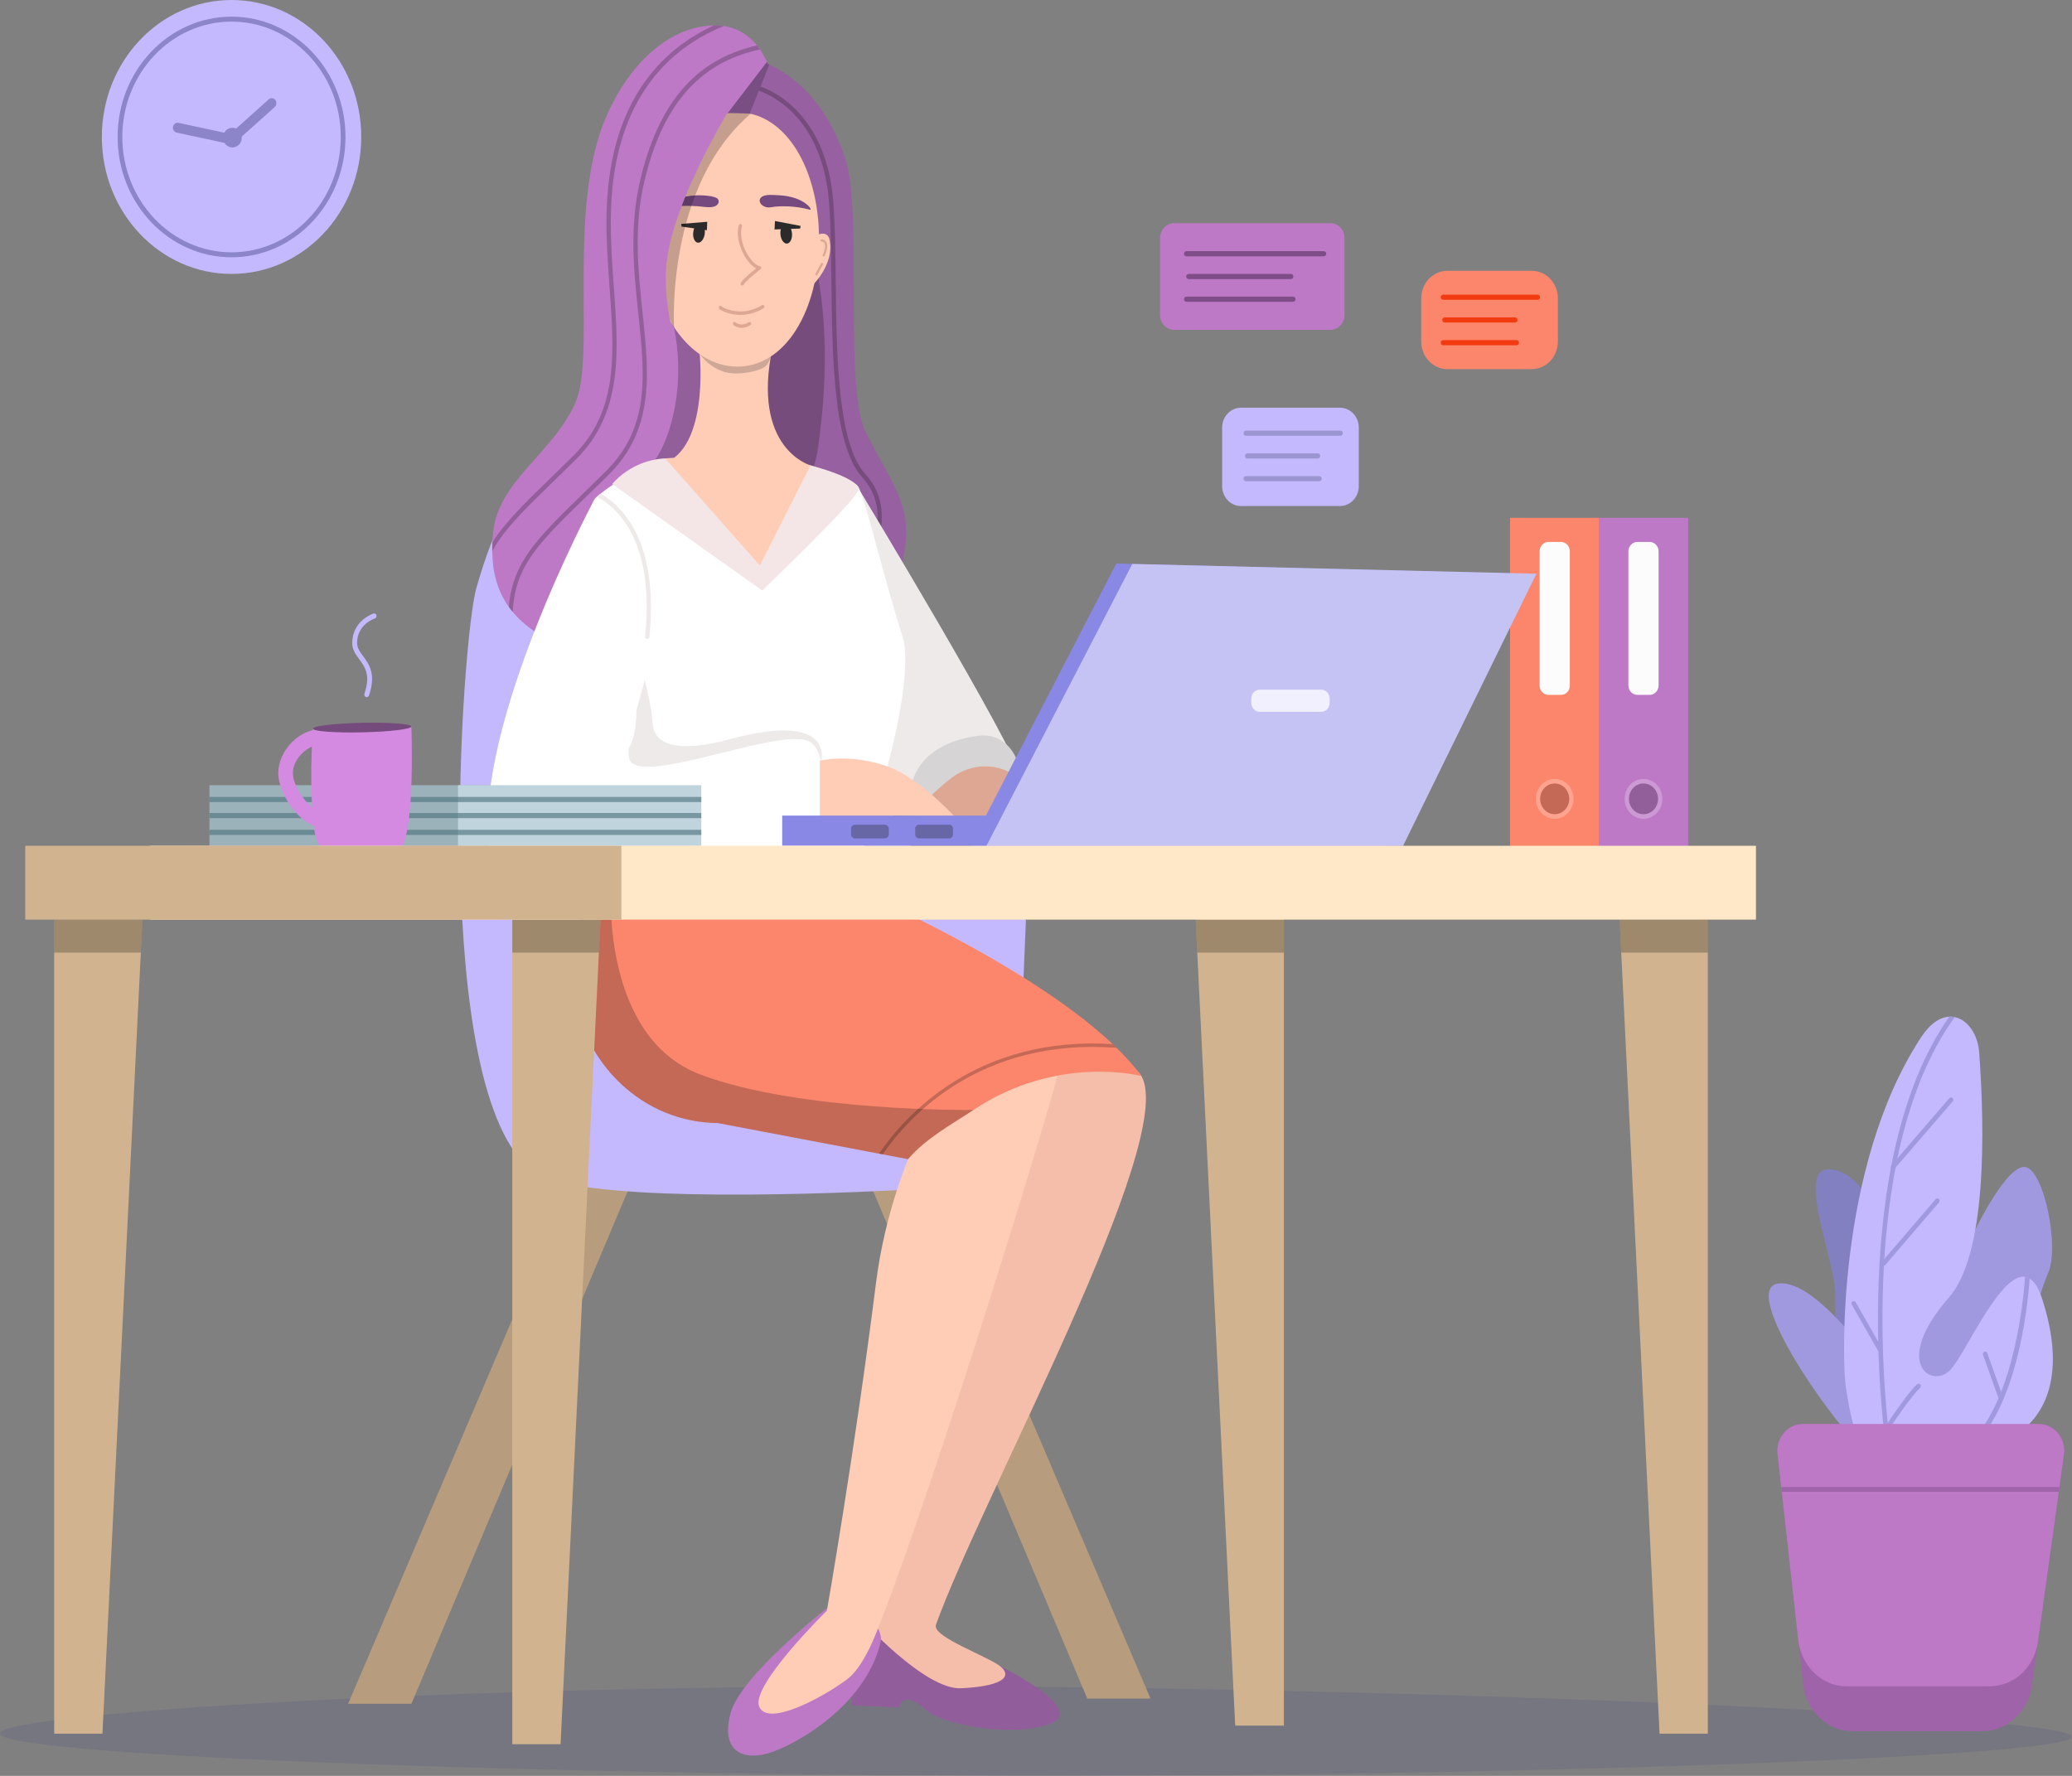 <svg width="322" height="276" viewBox="0 0 322 276" fill="none" xmlns="http://www.w3.org/2000/svg">
<rect x="0" y="0" width="322" height="276" fill="#808080" stroke="none"/>
<path d="M248.555 80.479H234.665V131.8H248.555V80.479Z" fill="#FC866C"/>
<path d="M242.591 107.998H240.629C239.875 107.998 239.265 107.352 239.265 106.557V85.666C239.265 84.87 239.876 84.225 240.629 84.225H242.591C243.345 84.225 243.955 84.871 243.955 85.666V106.557C243.955 107.352 243.345 107.998 242.591 107.998Z" fill="#FCFCFC"/>
<g opacity="0.24">
<path d="M241.61 126.897C243.045 126.897 244.207 125.669 244.207 124.154C244.207 122.639 243.045 121.411 241.61 121.411C240.176 121.411 239.013 122.639 239.013 124.154C239.013 125.669 240.176 126.897 241.61 126.897Z" fill="#0C0C0C"/>
<path d="M241.611 127.252C239.994 127.252 238.679 125.863 238.679 124.155C238.679 122.447 239.994 121.058 241.611 121.058C243.227 121.058 244.543 122.447 244.543 124.155C244.543 125.863 243.227 127.252 241.611 127.252ZM241.611 121.766C240.364 121.766 239.349 122.838 239.349 124.155C239.349 125.472 240.364 126.544 241.611 126.544C242.858 126.544 243.873 125.472 243.873 124.155C243.873 122.838 242.858 121.766 241.611 121.766Z" fill="white"/>
</g>
<path d="M262.352 80.479H248.462V131.8H262.352V80.479Z" fill="#BD79C6"/>
<path d="M256.359 107.998H254.456C253.685 107.998 253.062 107.339 253.062 106.526V85.697C253.062 84.884 253.685 84.225 254.456 84.225H256.359C257.129 84.225 257.753 84.884 257.753 85.697V106.526C257.753 107.338 257.128 107.998 256.359 107.998Z" fill="#FCFCFC"/>
<g opacity="0.24">
<path d="M255.407 126.897C256.842 126.897 258.004 125.669 258.004 124.154C258.004 122.639 256.842 121.411 255.407 121.411C253.973 121.411 252.811 122.639 252.811 124.154C252.811 125.669 253.973 126.897 255.407 126.897Z" fill="#0C0C0C"/>
<path d="M255.407 127.252C253.791 127.252 252.475 125.863 252.475 124.155C252.475 122.447 253.791 121.058 255.407 121.058C257.024 121.058 258.339 122.447 258.339 124.155C258.339 125.863 257.024 127.252 255.407 127.252ZM255.407 121.766C254.16 121.766 253.146 122.838 253.146 124.155C253.146 125.472 254.16 126.544 255.407 126.544C256.655 126.544 257.669 125.472 257.669 124.155C257.669 122.838 256.655 121.766 255.407 121.766Z" fill="white"/>
</g>
<g opacity="0.24">
<path d="M322 269.936C321.987 273.155 228.043 276.331 150.905 275.972C73.768 275.613 -0.013 272.634 1.82595e-06 269.416C0.013 266.198 72.512 261.725 149.65 262.083C226.788 262.443 322.013 266.718 322 269.936Z" fill="#565684"/>
</g>
<path d="M139.03 170.839L178.798 263.986H168.968L130.829 173.592L139.03 170.839Z" fill="#B79C7E"/>
<path d="M91.079 178.185L54.102 264.795H63.932L100.356 178.465L91.079 178.185Z" fill="#B79C7E"/>
<path d="M90.413 71.672C79.215 75.455 76.968 81.5 74.064 91.243C71.791 98.866 66.669 170.057 82.837 182.056C89.203 186.78 123.139 185.82 140.297 184.929C146.295 184.618 156.378 185.706 158.081 175.598L159.434 142.96C159.434 142.96 124.1 121.194 121.772 115.88C119.444 110.567 122.07 79.644 122.07 79.644C122.07 79.644 113.037 64.032 90.413 71.672Z" fill="#C4B9FF"/>
<path d="M145.458 252.491C152.584 232.668 183.044 177.231 177.389 167.235C175.835 164.489 166.421 162.304 165.382 162.914C164.343 163.523 136.122 253.79 136.122 253.79C136.122 253.79 144.622 254.815 145.458 252.491Z" fill="#F4BEAB"/>
<path d="M163.302 267.867C157.927 270.04 146.567 268.27 143.652 265.581C143.109 265.078 142.633 264.731 142.225 264.512C141.97 264.37 141.742 264.278 141.534 264.222C140.944 264.059 140.529 264.2 140.247 264.427C139.812 264.788 139.685 265.354 139.685 265.354L132.366 265.05L132.4 264.115L132.42 263.408L132.701 255.282C135.818 243.788 151.734 258.411 151.734 258.411L155.387 258.927C155.387 258.927 169.005 265.559 163.302 267.867Z" fill="#925D9B"/>
<path d="M133.651 251.482C133.651 251.482 143.662 262.667 149.367 262.383C156.697 262.017 157.303 260.189 155.109 258.726C152.916 257.263 145.572 254.518 145.435 252.838C145.331 251.555 146.174 248.179 146.174 248.179C146.174 248.179 134.931 249.206 133.651 251.482Z" fill="#F4BEAB"/>
<path d="M140.569 85.614C139.765 90.505 138.378 100.286 126.945 96.33C119.566 93.767 114.801 92.203 112.308 90.108C110.941 88.969 110.257 87.666 110.197 85.954C110.023 81.126 102.751 39.148 102.926 37.188C102.986 36.487 103.348 34.144 103.777 31.433C104.554 26.578 105.573 20.541 105.573 20.541C105.573 20.541 106.384 8.721 114.694 8.905C116.209 8.933 117.656 9.259 119.037 9.811C119.137 9.853 119.238 9.896 119.338 9.938C119.419 9.966 119.492 10.002 119.566 10.044C125.517 12.72 129.825 19.024 131.614 25.564C133.866 33.795 131.274 60.466 134.437 66.928C138.344 74.919 141.782 78.239 140.569 85.614Z" fill="#9760A0"/>
<g opacity="0.24">
<path d="M132.121 94.915L131.499 94.649C131.881 93.652 132.415 92.519 132.98 91.32C135.508 85.955 138.655 79.278 133.998 74.177C129.501 69.251 129.342 55.568 129.201 43.496C129.15 39.031 129.101 34.812 128.832 31.41C127.657 16.504 117.624 13.998 117.523 13.974L117.668 13.283C117.773 13.308 128.284 15.931 129.499 31.351C129.77 34.778 129.819 39.008 129.871 43.487C130.01 55.428 130.168 68.961 134.482 73.685C139.466 79.145 136.064 86.364 133.58 91.635C133.021 92.822 132.492 93.943 132.121 94.915Z" fill="#0C0C0C"/>
</g>
<path d="M133.488 76.024C133.488 76.024 157.69 116.022 158.728 120.959C159.767 125.895 143.538 126.354 143.538 126.354L128.215 111.464L133.488 76.024Z" fill="#EFEAEA"/>
<path d="M141.612 122.371C141.612 122.371 142.021 115.762 151.891 114.364C156.886 113.656 158.943 118.848 158.357 120.971C157.77 123.095 152.284 126.754 151.891 126.754C151.497 126.754 141.612 125.335 141.612 125.335V122.371Z" fill="#D6D4D4"/>
<g opacity="0.24">
<path d="M127.015 70.304C132.256 35.659 118.687 17.449 109.108 24.24C99.529 31.03 102.263 67.569 102.598 68.424C102.933 69.28 117.057 87.323 118.539 86.643C120.02 85.962 126.276 75.185 127.015 70.304Z" fill="#0C0C0C"/>
</g>
<path d="M128.504 249.949C128.504 249.949 115.01 260.473 113.51 266.324C112.009 272.175 115.403 273.598 119.328 272.501C123.253 271.404 134.42 265.289 136.835 255.285C137.438 252.789 133.871 250.315 133.871 250.315L128.504 249.949Z" fill="#BD79C6"/>
<path d="M165.382 162.913C164.902 161.765 157.66 157.724 154.849 158.916C151.194 160.466 138.923 177.227 136.123 199.483C132.834 225.63 128.505 250.315 128.505 250.315C128.505 250.315 116.749 261.857 117.959 265.166C119.149 268.419 127.413 264.096 131.586 261.037C133.498 259.637 135.086 256.447 136.006 254.19C144.715 232.836 165.835 163.994 165.382 162.913Z" fill="#FFCCB6"/>
<path d="M115.806 81.006C115.739 82.783 114.553 86.442 112.308 90.108C108.461 96.4 101.109 105.184 91.298 101.978C85.715 100.151 81.996 97.887 79.677 95.105C79.463 94.85 79.261 94.588 79.074 94.319C77.291 91.835 76.534 88.962 76.5 85.67C76.494 85.224 76.5 84.771 76.52 84.311C76.54 83.802 76.581 83.278 76.634 82.747C77.432 74.686 86.124 70.304 89.462 62.476C92.377 55.639 88.698 35.998 92.94 21.645C95.373 13.427 101.974 4.148 110.927 3.95H110.947C111.483 3.936 111.993 3.971 112.469 4.042C114.754 4.375 116.423 5.564 117.636 7.057C117.79 7.263 117.944 7.468 118.098 7.68C118.52 8.296 118.882 8.954 119.19 9.612C119.244 9.719 119.291 9.825 119.338 9.938C119.371 10.009 119.398 10.087 119.432 10.157C117.716 11.906 116.376 14.079 115.625 16.478C115.505 16.867 115.424 17.249 115.384 17.624C115.062 20.208 116.436 22.487 118.433 24.093C119.693 25.106 121.147 25.792 122.682 26.189C123.171 29.027 119.624 31.877 119.691 32.599C119.879 34.559 115.994 76.172 115.806 81.006Z" fill="#BD79C6"/>
<g opacity="0.24">
<path d="M104.387 49.338C107.347 60.903 103.16 71.071 100.592 72.733C100.377 72.871 114.658 71.732 115.725 67.414C118.539 56.031 103.17 44.582 104.387 49.338Z" fill="#0C0C0C"/>
</g>
<path d="M134.437 150.467C134.437 158.359 130.838 165.366 125.283 169.747C121.476 172.748 116.758 174.532 111.645 174.532H111.497C108.964 174.518 106.524 174.058 104.246 173.23C95.292 169.995 88.859 161.027 88.859 150.467C88.859 146.023 90.005 141.854 91.995 138.279C95.949 131.166 103.267 126.396 111.645 126.396C119.606 126.396 126.616 130.706 130.691 137.246C133.057 141.04 134.437 145.584 134.437 150.467Z" fill="#FC866C"/>
<path d="M108.732 54.981C108.732 54.981 110.388 70.871 102.077 72.334H125.97C125.97 72.334 116.66 69.774 120.083 53.866C120.083 53.866 112.616 50.428 108.732 54.981Z" fill="#FFCCB6"/>
<path d="M133.501 133.806L97.377 134.564C97.377 134.564 97.175 133.431 96.84 131.478C95.004 120.755 89.267 85.366 92.042 78.26C92.049 78.246 92.055 78.239 92.055 78.239C92.223 77.807 92.431 77.474 92.672 77.269C92.699 77.248 92.726 77.227 92.752 77.205C92.947 77.035 93.134 76.88 93.329 76.724C97.919 73.058 102.075 72.336 102.075 72.336H125.973C125.973 72.336 130.296 73.858 133.07 75.323C134.203 75.917 136.331 86.434 140.231 98.856C142.831 107.144 133.501 133.806 133.501 133.806Z" fill="white"/>
<path d="M106.139 71.404L118.098 87.905L125.97 72.334C125.97 72.334 132.728 74.028 133.494 75.881C133.95 76.983 118.449 91.774 118.449 91.774L95.147 75.23C95.147 75.23 98.982 70.235 106.139 71.404Z" fill="#F4E6E6"/>
<path d="M147.77 120.98C145.211 122.998 142.549 125.457 142.856 126.753L161.549 126.971C161.549 126.971 162.059 123.969 158.356 120.971C155.244 118.452 150.912 118.503 147.77 120.98Z" fill="#DDA794"/>
<path d="M177.389 167.235C177.389 167.235 164.307 163.788 151.272 172.508C151.272 172.508 151.272 172.508 151.265 172.515C148.417 174.419 143.826 176.91 141.119 180.152L137.158 179.401L136.609 179.295L111.497 174.532L104.246 173.23L108.83 166.994L130.691 137.246C130.691 137.246 158.892 149.016 172.912 162.266C173.113 162.457 173.314 162.648 173.509 162.839C174.996 164.29 176.31 165.763 177.389 167.235Z" fill="#FC866C"/>
<g opacity="0.24">
<path d="M151.272 172.508C151.272 172.508 151.272 172.508 151.265 172.515C148.417 174.419 143.824 176.91 141.116 180.152L111.497 174.532C108.964 174.518 106.524 174.058 104.246 173.23C95.292 169.995 88.859 161.027 88.859 150.467C88.859 146.023 90.005 141.854 91.995 138.279C93.664 138.244 94.951 138.187 94.951 138.187C94.951 138.187 93.437 161.163 108.83 166.994C124.271 172.844 151.272 172.508 151.272 172.508Z" fill="#0C0C0C"/>
</g>
<path d="M199.524 141.675V268.192L191.956 268.185L186.062 148.047L185.812 142.924L199.524 141.675Z" fill="#D1B48F"/>
<g opacity="0.24">
<path d="M199.524 142.924V148.047H186.062L185.812 142.924H199.524Z" fill="black"/>
</g>
<path d="M22.134 142.924L21.884 148.047L15.921 269.442H8.422V142.924H22.134Z" fill="#D1B48F"/>
<path d="M265.403 142.924V269.442H257.904L251.948 148.047L251.699 142.924H265.403Z" fill="#D1B48F"/>
<path d="M35.984 42.572C47.115 42.572 56.139 33.041 56.139 21.286C56.139 9.53 47.115 0 35.984 0C24.853 0 15.829 9.53 15.829 21.286C15.829 33.041 24.853 42.572 35.984 42.572Z" fill="#C4B9FF"/>
<path d="M35.984 39.987C26.221 39.987 18.277 31.598 18.277 21.287C18.277 10.975 26.22 2.586 35.984 2.586C45.748 2.586 53.691 10.975 53.691 21.287C53.691 31.598 45.748 39.987 35.984 39.987ZM35.984 3.358C26.623 3.358 19.009 11.401 19.009 21.287C19.009 31.172 26.624 39.215 35.984 39.215C45.343 39.215 52.959 31.172 52.959 21.287C52.959 11.401 45.344 3.358 35.984 3.358Z" fill="#8C85C9"/>
<path d="M37.569 21.383C37.569 22.23 36.919 22.916 36.117 22.916C35.316 22.916 34.666 22.23 34.666 21.383C34.666 20.537 35.316 19.851 36.117 19.851C36.92 19.851 37.569 20.537 37.569 21.383Z" fill="#8C85C9"/>
<path d="M36.505 21.94C36.298 21.94 36.091 21.848 35.947 21.668C35.686 21.342 35.723 20.855 36.031 20.579L41.752 15.449C42.061 15.173 42.522 15.213 42.783 15.538C43.044 15.863 43.007 16.35 42.699 16.626L36.978 21.756C36.84 21.88 36.672 21.94 36.505 21.94Z" fill="#8C85C9"/>
<path d="M35.804 22.386C35.755 22.386 35.706 22.381 35.657 22.37L27.455 20.608C27.059 20.523 26.804 20.115 26.884 19.697C26.965 19.278 27.353 19.01 27.747 19.094L35.949 20.856C36.345 20.941 36.6 21.349 36.52 21.767C36.449 22.134 36.145 22.386 35.804 22.386Z" fill="#8C85C9"/>
<path d="M206.761 51.259H182.473C181.267 51.259 180.29 50.227 180.29 48.954V36.989C180.29 35.715 181.267 34.683 182.473 34.683H206.761C207.967 34.683 208.944 35.715 208.944 36.989V48.954C208.944 50.227 207.967 51.259 206.761 51.259Z" fill="#BD79C6"/>
<path d="M205.725 39.838H184.377C184.168 39.838 183.998 39.659 183.998 39.438C183.998 39.217 184.168 39.038 184.377 39.038H205.725C205.934 39.038 206.103 39.217 206.103 39.438C206.103 39.659 205.934 39.838 205.725 39.838Z" fill="#7E4C87"/>
<path d="M200.62 43.371H184.718C184.509 43.371 184.339 43.192 184.339 42.971C184.339 42.751 184.509 42.572 184.718 42.572H200.62C200.829 42.572 200.998 42.751 200.998 42.971C200.998 43.192 200.829 43.371 200.62 43.371Z" fill="#7E4C87"/>
<path d="M200.96 46.904H184.378C184.169 46.904 183.999 46.725 183.999 46.504C183.999 46.284 184.169 46.105 184.378 46.105H200.96C201.17 46.105 201.339 46.283 201.339 46.504C201.339 46.725 201.17 46.904 200.96 46.904Z" fill="#7E4C87"/>
<path d="M238.04 57.367H224.93C222.686 57.367 220.867 55.445 220.867 53.076V46.378C220.867 44.008 222.687 42.087 224.93 42.087H238.04C240.284 42.087 242.103 44.008 242.103 46.378V53.076C242.103 55.445 240.284 57.367 238.04 57.367Z" fill="#FC866C"/>
<path d="M238.957 46.592H224.279C224.07 46.592 223.9 46.413 223.9 46.192C223.9 45.972 224.07 45.793 224.279 45.793H238.957C239.166 45.793 239.335 45.971 239.335 46.192C239.335 46.414 239.166 46.592 238.957 46.592Z" fill="#F33B12"/>
<path d="M235.446 50.126H224.512C224.303 50.126 224.134 49.947 224.134 49.726C224.134 49.505 224.303 49.327 224.512 49.327H235.446C235.655 49.327 235.824 49.505 235.824 49.726C235.824 49.947 235.655 50.126 235.446 50.126Z" fill="#F33B12"/>
<path d="M235.681 53.659H224.279C224.07 53.659 223.9 53.48 223.9 53.26C223.9 53.039 224.07 52.86 224.279 52.86H235.681C235.89 52.86 236.059 53.039 236.059 53.26C236.059 53.48 235.89 53.659 235.681 53.659Z" fill="#F33B12"/>
<path d="M208.238 78.646H192.852C191.237 78.646 189.927 77.263 189.927 75.556V66.454C189.927 64.748 191.237 63.365 192.852 63.365H208.238C209.854 63.365 211.164 64.748 211.164 66.454V75.556C211.164 77.263 209.854 78.646 208.238 78.646Z" fill="#C4B9FF"/>
<path d="M208.299 67.725H193.62C193.411 67.725 193.241 67.547 193.241 67.325C193.241 67.105 193.411 66.925 193.62 66.925H208.299C208.508 66.925 208.678 67.105 208.678 67.325C208.678 67.547 208.508 67.725 208.299 67.725Z" fill="#9B95D1"/>
<path d="M204.789 71.258H193.855C193.646 71.258 193.477 71.079 193.477 70.858C193.477 70.638 193.646 70.459 193.855 70.459H204.789C204.998 70.459 205.168 70.638 205.168 70.858C205.168 71.08 204.998 71.258 204.789 71.258Z" fill="#9B95D1"/>
<path d="M205.023 74.792H193.621C193.412 74.792 193.242 74.613 193.242 74.392C193.242 74.172 193.412 73.993 193.621 73.993H205.023C205.233 73.993 205.402 74.172 205.402 74.392C205.401 74.613 205.233 74.792 205.023 74.792Z" fill="#9B95D1"/>
<g opacity="0.24">
<path d="M22.134 142.924L21.884 148.047H8.422V142.924H22.134Z" fill="black"/>
</g>
<g opacity="0.24">
<path d="M265.403 142.924V148.047H251.948L251.699 142.924H265.403Z" fill="black"/>
</g>
<path d="M93.323 142.924L93.073 148.047L87.117 271.083H79.611V142.924H93.323Z" fill="#D1B48F"/>
<g opacity="0.24">
<path d="M93.323 142.924L93.073 148.047H79.611V142.924H93.323Z" fill="black"/>
</g>
<path d="M320.75 226.094L316.308 258.015L315.749 262.019C315.19 266.06 311.907 269.057 308.038 269.057H287.963C284.016 269.057 280.692 265.934 280.225 261.788L279.85 258.404L276.235 225.974C275.959 223.486 277.798 221.305 280.168 221.305H316.83C319.25 221.305 321.104 223.568 320.75 226.094Z" fill="#9E63A8"/>
<path d="M284.097 181.728C290.471 181.718 294.163 193.673 293.267 199.574C292.37 205.475 294.59 218.338 294.59 218.338C294.59 218.338 284.843 221.153 285.217 201.218C285.31 196.274 279.126 181.736 284.097 181.728Z" fill="#8380C1"/>
<path d="M306.981 191.096C306.981 191.096 312.097 180.483 314.927 181.416C317.756 182.35 320.055 193.93 318.287 197.852C316.518 201.774 311.946 220.264 306.982 219.703C302.018 219.143 292.645 213.704 294.59 209.7C296.535 205.696 306.981 191.096 306.981 191.096Z" fill="#A099E0"/>
<path d="M295.651 227.112C294.874 223.188 290.165 213.735 289.756 209.701C288.03 207.945 281.332 198.968 276.412 199.471C270.943 200.03 281.321 216.321 287.952 223.713C288.055 221.717 296.047 229.111 295.651 227.112Z" fill="#A099E0"/>
<path d="M312.297 223.614C310.72 224.48 308.499 224.996 306.08 225.287C305.62 225.346 305.16 225.399 304.686 225.436C300.145 225.825 295.207 225.541 292.612 225.324C291.438 225.227 290.334 224.682 289.506 223.793C289.259 223.524 288.975 223.217 288.664 222.881C287.815 221.955 287.087 216.905 286.86 215.657C286.295 212.422 285.269 181.441 298.553 161.204C299.989 159.015 301.538 158.073 302.932 158.007C303.222 157.992 303.497 158.014 303.774 158.074C305.803 158.492 307.374 160.771 307.579 163.557C308.463 175.839 308.754 194.934 302.868 201.657C293.92 211.869 300.208 215.955 303.109 212.893C305.421 210.457 310.791 197.832 314.717 198.437C314.957 198.475 315.198 198.564 315.425 198.706C316.153 199.154 316.818 200.171 317.377 201.911C321.005 213.147 318.345 220.296 312.297 223.614Z" fill="#C4B9FF"/>
<path d="M293.633 223.449C293.661 223.65 293.527 223.837 293.336 223.867C293.314 223.875 293.3 223.875 293.279 223.875C293.11 223.875 292.961 223.74 292.933 223.553C292.869 223.105 287.061 180.538 302.935 158.007C303.225 157.992 303.501 158.014 303.777 158.074C287.74 180.239 293.569 223.001 293.633 223.449Z" fill="#A099E0"/>
<path d="M315.424 198.706C315.049 203.786 313.344 218.989 306.08 225.287C304.657 226.527 303.024 227.416 301.142 227.827L301.001 227.095C302.359 226.803 303.583 226.229 304.686 225.437C312.531 219.841 314.349 203.361 314.717 198.438C314.957 198.475 315.197 198.565 315.424 198.706Z" fill="#A099E0"/>
<path d="M294.195 181.732C294.11 181.732 294.025 181.7 293.957 181.635C293.813 181.496 293.802 181.259 293.934 181.107L302.935 170.675C303.067 170.523 303.291 170.511 303.434 170.651C303.579 170.79 303.589 171.026 303.457 171.179L294.456 181.61C294.387 181.692 294.291 181.732 294.195 181.732Z" fill="#A099E0"/>
<path d="M292.742 196.703C292.657 196.703 292.572 196.671 292.504 196.606C292.36 196.468 292.348 196.232 292.48 196.079L300.812 186.365C300.944 186.213 301.168 186.201 301.311 186.339C301.455 186.477 301.467 186.714 301.336 186.866L293.004 196.581C292.934 196.662 292.838 196.703 292.742 196.703Z" fill="#A099E0"/>
<path d="M292.241 210.246C292.122 210.246 292.004 210.182 291.938 210.065C290.829 208.117 287.924 203.014 287.782 202.79C287.674 202.619 287.718 202.387 287.88 202.272C288.041 202.158 288.261 202.203 288.371 202.375C288.55 202.66 292.382 209.394 292.544 209.68C292.645 209.857 292.591 210.086 292.423 210.193C292.366 210.229 292.303 210.246 292.241 210.246Z" fill="#A099E0"/>
<path d="M310.972 217.715C310.829 217.715 310.694 217.623 310.641 217.474L308.171 210.559C308.102 210.366 308.194 210.151 308.376 210.078C308.561 210.007 308.764 210.102 308.832 210.295L311.302 217.209C311.371 217.402 311.279 217.617 311.097 217.69C311.056 217.707 311.013 217.715 310.972 217.715Z" fill="#A099E0"/>
<path d="M293.694 221.678C293.624 221.678 293.554 221.656 293.492 221.611C293.332 221.493 293.292 221.26 293.403 221.091C293.524 220.906 296.389 216.558 297.923 215.141C298.07 215.007 298.293 215.02 298.423 215.178C298.551 215.333 298.536 215.568 298.388 215.705C296.92 217.06 294.013 221.473 293.984 221.517C293.916 221.622 293.806 221.678 293.694 221.678Z" fill="#A099E0"/>
<path d="M320.75 226.094L320.05 231.106L319.951 231.854L316.711 255.125C316.251 258.397 313.995 261.153 310.932 261.856C310.296 262.005 309.631 262.08 308.952 262.08H286.874C283.054 262.042 279.907 258.882 279.454 254.878L276.893 231.854L276.808 231.107L276.235 225.975C275.959 223.487 277.798 221.305 280.168 221.305H316.83C319.25 221.305 321.104 223.568 320.75 226.094Z" fill="#BD79C6"/>
<path d="M320.051 231.106L319.951 231.853H276.894L276.81 231.106H320.051Z" fill="#9E63A8"/>
<path d="M103.37 71.235L118.099 87.904L125.971 72.334L116.787 70.304L103.37 71.235Z" fill="#FFCCB6"/>
<g opacity="0.24">
<path d="M108.731 54.981C108.731 54.981 118.696 55.972 120.389 54.025C120.389 54.025 119.639 56.038 119.244 56.621C118.546 57.653 115.619 58.104 114.024 58.036C110.616 57.888 108.731 54.981 108.731 54.981Z" fill="#333232"/>
</g>
<path d="M127.286 37.217C127.286 48.13 122.121 56.978 114.603 56.978C107.086 56.978 100.991 48.13 100.991 37.217C100.991 26.302 107.085 17.455 114.603 17.455C122.121 17.455 127.286 26.302 127.286 37.217Z" fill="#FFCCB6"/>
<path d="M115.343 44.379C115.306 44.379 115.27 44.371 115.235 44.353C115.109 44.29 115.056 44.131 115.116 43.999C115.349 43.484 116.755 42.316 117.506 41.716C116.993 41.457 116.437 40.907 115.937 40.152C115.084 38.861 114.34 36.833 114.814 35.015C114.851 34.874 114.99 34.791 115.123 34.83C115.256 34.869 115.335 35.014 115.299 35.156C114.871 36.797 115.561 38.655 116.349 39.849C116.924 40.718 117.602 41.308 118.076 41.35C118.18 41.359 118.268 41.435 118.297 41.542C118.325 41.648 118.288 41.762 118.203 41.828C117.28 42.543 115.75 43.827 115.569 44.227C115.526 44.324 115.436 44.379 115.343 44.379Z" fill="#DDA794"/>
<path d="M115.076 48.944C113.388 48.944 112.136 48.293 111.852 48.061C111.726 47.958 111.68 47.842 111.714 47.716C111.752 47.575 111.893 47.493 112.024 47.534C112.087 47.553 112.138 47.595 112.17 47.651C112.51 47.927 115.368 49.315 118.412 47.434C118.531 47.36 118.685 47.403 118.755 47.529C118.826 47.656 118.785 47.818 118.666 47.892C117.385 48.683 116.144 48.944 115.076 48.944Z" fill="#DDA794"/>
<path d="M103.14 32.401C102.658 32.53 104.135 30.597 108.047 30.371C109.217 30.303 111.14 30.444 111.537 30.905C111.887 31.311 111.733 32.408 109.645 32.173C108.2 32.011 105.499 31.771 103.14 32.401Z" fill="#76497F"/>
<path d="M107.736 36.074C107.626 36.906 107.936 37.64 108.428 37.713C108.921 37.786 109.409 37.17 109.519 36.337C109.629 35.505 109.32 34.771 108.827 34.698C108.334 34.625 107.846 35.241 107.736 36.074Z" fill="#2B2B2B"/>
<path d="M105.872 34.796L109.909 34.47L109.852 35.783L105.91 35.21L105.872 34.796Z" fill="#2B2B2B"/>
<path d="M125.885 32.593C126.367 32.722 125.078 30.581 121.167 30.354C119.997 30.286 118.991 30.194 118.428 30.57C117.481 31.2 118.489 32.434 119.775 32.212C121.208 31.962 123.526 31.964 125.885 32.593Z" fill="#76497F"/>
<path d="M123.077 36.249C123.152 37.085 122.811 37.804 122.317 37.854C121.821 37.904 121.359 37.266 121.284 36.428C121.209 35.592 121.549 34.873 122.044 34.823C122.538 34.774 123.001 35.412 123.077 36.249Z" fill="#2B2B2B"/>
<path d="M124.42 35.112L120.436 34.347L120.364 35.659L124.342 35.52L124.42 35.112Z" fill="#2B2B2B"/>
<path d="M115.248 50.957C114.481 50.957 114.005 50.536 113.976 50.51C113.871 50.414 113.859 50.246 113.949 50.136C114.039 50.024 114.197 50.012 114.303 50.106C114.335 50.136 115.137 50.823 116.347 50.08C116.465 50.006 116.62 50.048 116.691 50.175C116.761 50.302 116.721 50.464 116.6 50.538C116.09 50.851 115.632 50.957 115.248 50.957Z" fill="#DDA794"/>
<path d="M96.96 93.307C96.96 93.307 100.815 111.621 97.718 116.232C96.23 118.448 98.297 121.78 104.752 119.539C111.206 117.297 126.329 115.955 127.566 118.669C127.566 118.669 130.275 110.314 113.38 114.894C106.479 116.765 101.586 116.34 101.416 112.284C101.247 108.229 96.96 93.307 96.96 93.307Z" fill="#EFEAEA"/>
<path d="M92.055 78.236C92.055 78.236 73.71 112.704 76.018 131.476H124.996C124.996 131.476 130.641 116.779 125.332 115.072C120.022 113.366 98.441 122.618 97.749 117.742C97.057 112.866 103.08 101.407 100.992 94.094C98.903 86.779 92.055 78.236 92.055 78.236Z" fill="white"/>
<path d="M127.413 118.229C127.413 118.229 131.974 117.048 137.883 119.102C142.831 120.822 148.397 126.971 148.397 126.971L138.942 126.754C138.942 126.754 138.956 127.128 136.07 127.128C133.184 127.128 127.413 127.615 127.413 127.615V118.229H127.413Z" fill="#FFCCB6"/>
<path d="M76.018 122.032H32.55V131.476H76.018V122.032Z" fill="#9BB2BA"/>
<path d="M108.984 122.032H71.177V131.459H108.984V122.032Z" fill="#BFD4DD"/>
<g opacity="0.65">
<path d="M108.983 123.855H32.55V124.654H108.983V123.855Z" fill="#52767F"/>
</g>
<g opacity="0.65">
<path d="M108.983 126.354H32.55V127.153H108.983V126.354Z" fill="#52767F"/>
</g>
<g opacity="0.65">
<path d="M108.983 128.965H32.55V129.764H108.983V128.965Z" fill="#52767F"/>
</g>
<path d="M161.136 126.754H121.558V131.448H161.136V126.754Z" fill="#8988E5"/>
<path d="M173.483 87.583L150.775 131.476H215.521L236.256 89.167L173.483 87.583Z" fill="#8988E5"/>
<path d="M175.964 87.646L153.288 131.476H218.034L238.768 89.167L175.964 87.646Z" fill="#C5C3F4"/>
<path d="M147.524 130.303H142.806C142.488 130.303 142.231 130.032 142.231 129.697V128.778C142.231 128.442 142.489 128.17 142.806 128.17H147.524C147.842 128.17 148.099 128.442 148.099 128.778V129.697C148.099 130.032 147.841 130.303 147.524 130.303Z" fill="#6867A5"/>
<path d="M137.506 130.303H132.871C132.53 130.303 132.255 130.013 132.255 129.653V128.821C132.255 128.461 132.53 128.17 132.871 128.17H137.506C137.847 128.17 138.122 128.461 138.122 128.821V129.653C138.122 130.013 137.847 130.303 137.506 130.303Z" fill="#6867A5"/>
<path d="M119.566 10.044L116.49 17.646H116.322L115.384 17.625L113.099 17.575L113.836 16.605L119.037 9.811L119.191 9.612C119.244 9.719 119.291 9.825 119.338 9.938C119.419 9.966 119.492 10.002 119.566 10.044Z" fill="#794E82"/>
<path d="M126.84 36.715C126.999 36.377 128.593 35.799 128.906 37.217C129.743 41.02 126.309 44.294 126.309 44.294C126.309 44.294 126.22 38.03 126.84 36.715Z" fill="#FFCCB6"/>
<path d="M205.307 110.634H195.785C195.05 110.634 194.454 110.004 194.454 109.227V108.585C194.454 107.808 195.05 107.178 195.785 107.178H205.307C206.042 107.178 206.638 107.807 206.638 108.585V109.227C206.638 110.004 206.042 110.634 205.307 110.634Z" fill="#F0F0FF"/>
<path d="M101.163 94.808C101.15 96.11 101.076 97.497 100.922 98.984C100.902 99.168 100.761 99.302 100.593 99.302H100.553C100.372 99.281 100.238 99.104 100.258 98.913C100.499 96.528 100.553 94.397 100.459 92.486C99.943 82.153 95.078 78.408 92.752 77.205C92.947 77.035 93.134 76.88 93.329 76.724C96.083 78.274 101.31 82.804 101.163 94.808Z" fill="#EFEAEA"/>
<path d="M128.016 39.87C127.993 39.87 127.97 39.865 127.947 39.854C127.862 39.814 127.824 39.709 127.863 39.62C128.336 38.514 128.265 38.012 128.121 37.786C127.97 37.547 127.696 37.549 127.679 37.555C127.604 37.551 127.509 37.483 127.505 37.386C127.501 37.289 127.571 37.207 127.663 37.202C127.681 37.197 128.135 37.181 128.396 37.584C128.678 38.02 128.602 38.755 128.168 39.767C128.141 39.832 128.079 39.87 128.016 39.87Z" fill="#DDA794"/>
<path d="M126.868 42.819C126.839 42.819 126.811 42.811 126.784 42.796C126.704 42.748 126.677 42.639 126.722 42.554L127.602 40.932C127.647 40.847 127.75 40.817 127.831 40.866C127.911 40.914 127.939 41.023 127.893 41.108L127.013 42.73C126.982 42.787 126.926 42.819 126.868 42.819Z" fill="#DDA794"/>
<g opacity="0.24">
<path d="M173.508 162.839C152.492 161.304 141.414 173.258 137.158 179.401L136.608 179.295C140.797 173.18 151.848 160.985 172.912 162.266C173.113 162.457 173.314 162.648 173.508 162.839Z" fill="#0C0C0C"/>
</g>
<g opacity="0.24">
<path d="M116.66 17.684C103.579 28.811 104.681 50.465 104.775 51.067L100.988 42.97C100.988 42.97 108.072 14.567 108.327 14.567C108.441 14.729 110.674 16.673 113.013 17.537L113.098 17.575L115.384 17.624L116.322 17.645C116.5 17.619 116.66 17.684 116.66 17.684Z" fill="#0C0C0C"/>
</g>
<path d="M115.12 14.036C115.12 14.036 104.011 31.393 103.499 41.895C103.074 50.621 106.622 54.747 103.322 54.417C100.452 54.131 92.94 36.449 92.94 36.449C92.94 36.449 99.307 15.727 99.642 15.589C99.977 15.451 115.439 12.066 115.12 14.036Z" fill="#BD79C6"/>
<g opacity="0.24">
<path d="M112.469 4.042C105.619 6.852 98.743 12.507 96.083 23.74C94.394 30.839 94.903 37.831 95.393 44.605C96.13 54.67 96.82 64.182 89.515 71.387C88.342 72.548 87.243 73.617 86.218 74.615C81.466 79.237 78.303 82.308 76.5 85.67C76.494 85.224 76.5 84.771 76.52 84.311C78.451 81.211 81.493 78.246 85.762 74.098C86.787 73.1 87.887 72.031 89.059 70.871C96.123 63.899 95.48 54.981 94.729 44.654C94.233 37.831 93.717 30.775 95.426 23.563C97.993 12.755 104.36 6.987 110.927 3.95H110.947C111.483 3.936 111.993 3.971 112.469 4.042Z" fill="#0C0C0C"/>
</g>
<g opacity="0.24">
<path d="M100.164 28.071C98.442 35.319 99.166 42.107 99.863 48.668C100.848 57.94 101.78 66.695 94.575 73.801C93.396 74.962 92.296 76.03 91.271 77.028C83.571 84.517 80.059 87.942 79.677 95.105C79.463 94.85 79.262 94.588 79.074 94.32C79.691 87.334 83.417 83.71 90.816 76.512C91.841 75.514 92.94 74.445 94.113 73.284C101.076 66.419 100.205 58.23 99.199 48.746C98.496 42.121 97.765 35.269 99.514 27.894C102.892 13.689 110.076 8.813 117.636 7.057C117.79 7.263 117.944 7.468 118.098 7.68C110.633 9.344 103.495 14.036 100.164 28.071Z" fill="#0C0C0C"/>
</g>
<path d="M50.072 128.613C46.748 128.528 43.165 123.422 43.244 120.027C43.324 116.574 46.6 113.267 49.858 113.351C52.697 113.425 54.615 116.289 54.522 120.319C54.4 125.581 52.736 128.682 50.072 128.613ZM49.802 115.748C47.975 115.701 45.567 117.796 45.514 120.085C45.461 122.388 48.306 126.169 50.127 126.216C51.431 126.25 52.183 123.245 52.252 120.259C52.291 118.608 51.817 115.8 49.802 115.748Z" fill="#D58AE2"/>
<path d="M62.364 131.825C61.185 133.673 58.186 132.745 55.144 133.002C48.884 133.532 48.909 130.618 48.551 125.805C48.112 119.957 48.623 113.239 48.623 113.239L49.039 113.234L63.929 112.907C63.929 112.907 64.524 128.419 62.364 131.825Z" fill="#D58AE2"/>
<path d="M63.927 112.91C63.935 113.319 60.514 113.725 56.287 113.817C52.06 113.909 48.627 113.652 48.619 113.243C48.611 112.834 52.032 112.428 56.258 112.336C60.485 112.244 63.919 112.501 63.927 112.91Z" fill="#754A7C"/>
<path d="M56.982 108.348C56.943 108.347 56.903 108.34 56.864 108.326C56.667 108.251 56.565 108.023 56.635 107.815C57.624 104.884 56.711 103.651 55.829 102.457C55.279 101.713 54.709 100.944 54.735 99.846C54.815 96.4 58.002 95.364 58.035 95.354C58.233 95.291 58.444 95.412 58.505 95.624C58.564 95.835 58.45 96.057 58.251 96.121C58.14 96.155 55.558 97.009 55.492 99.866C55.473 100.678 55.914 101.275 56.426 101.965C57.34 103.201 58.477 104.739 57.349 108.083C57.292 108.249 57.141 108.352 56.982 108.348Z" fill="#C4B9FF"/>
<path d="M272.886 131.448H23.31V142.922H272.886V131.448Z" fill="#FFE8C7"/>
<path d="M96.565 131.448H3.925V142.922H96.565V131.448Z" fill="#D1B48F"/>
</svg>
